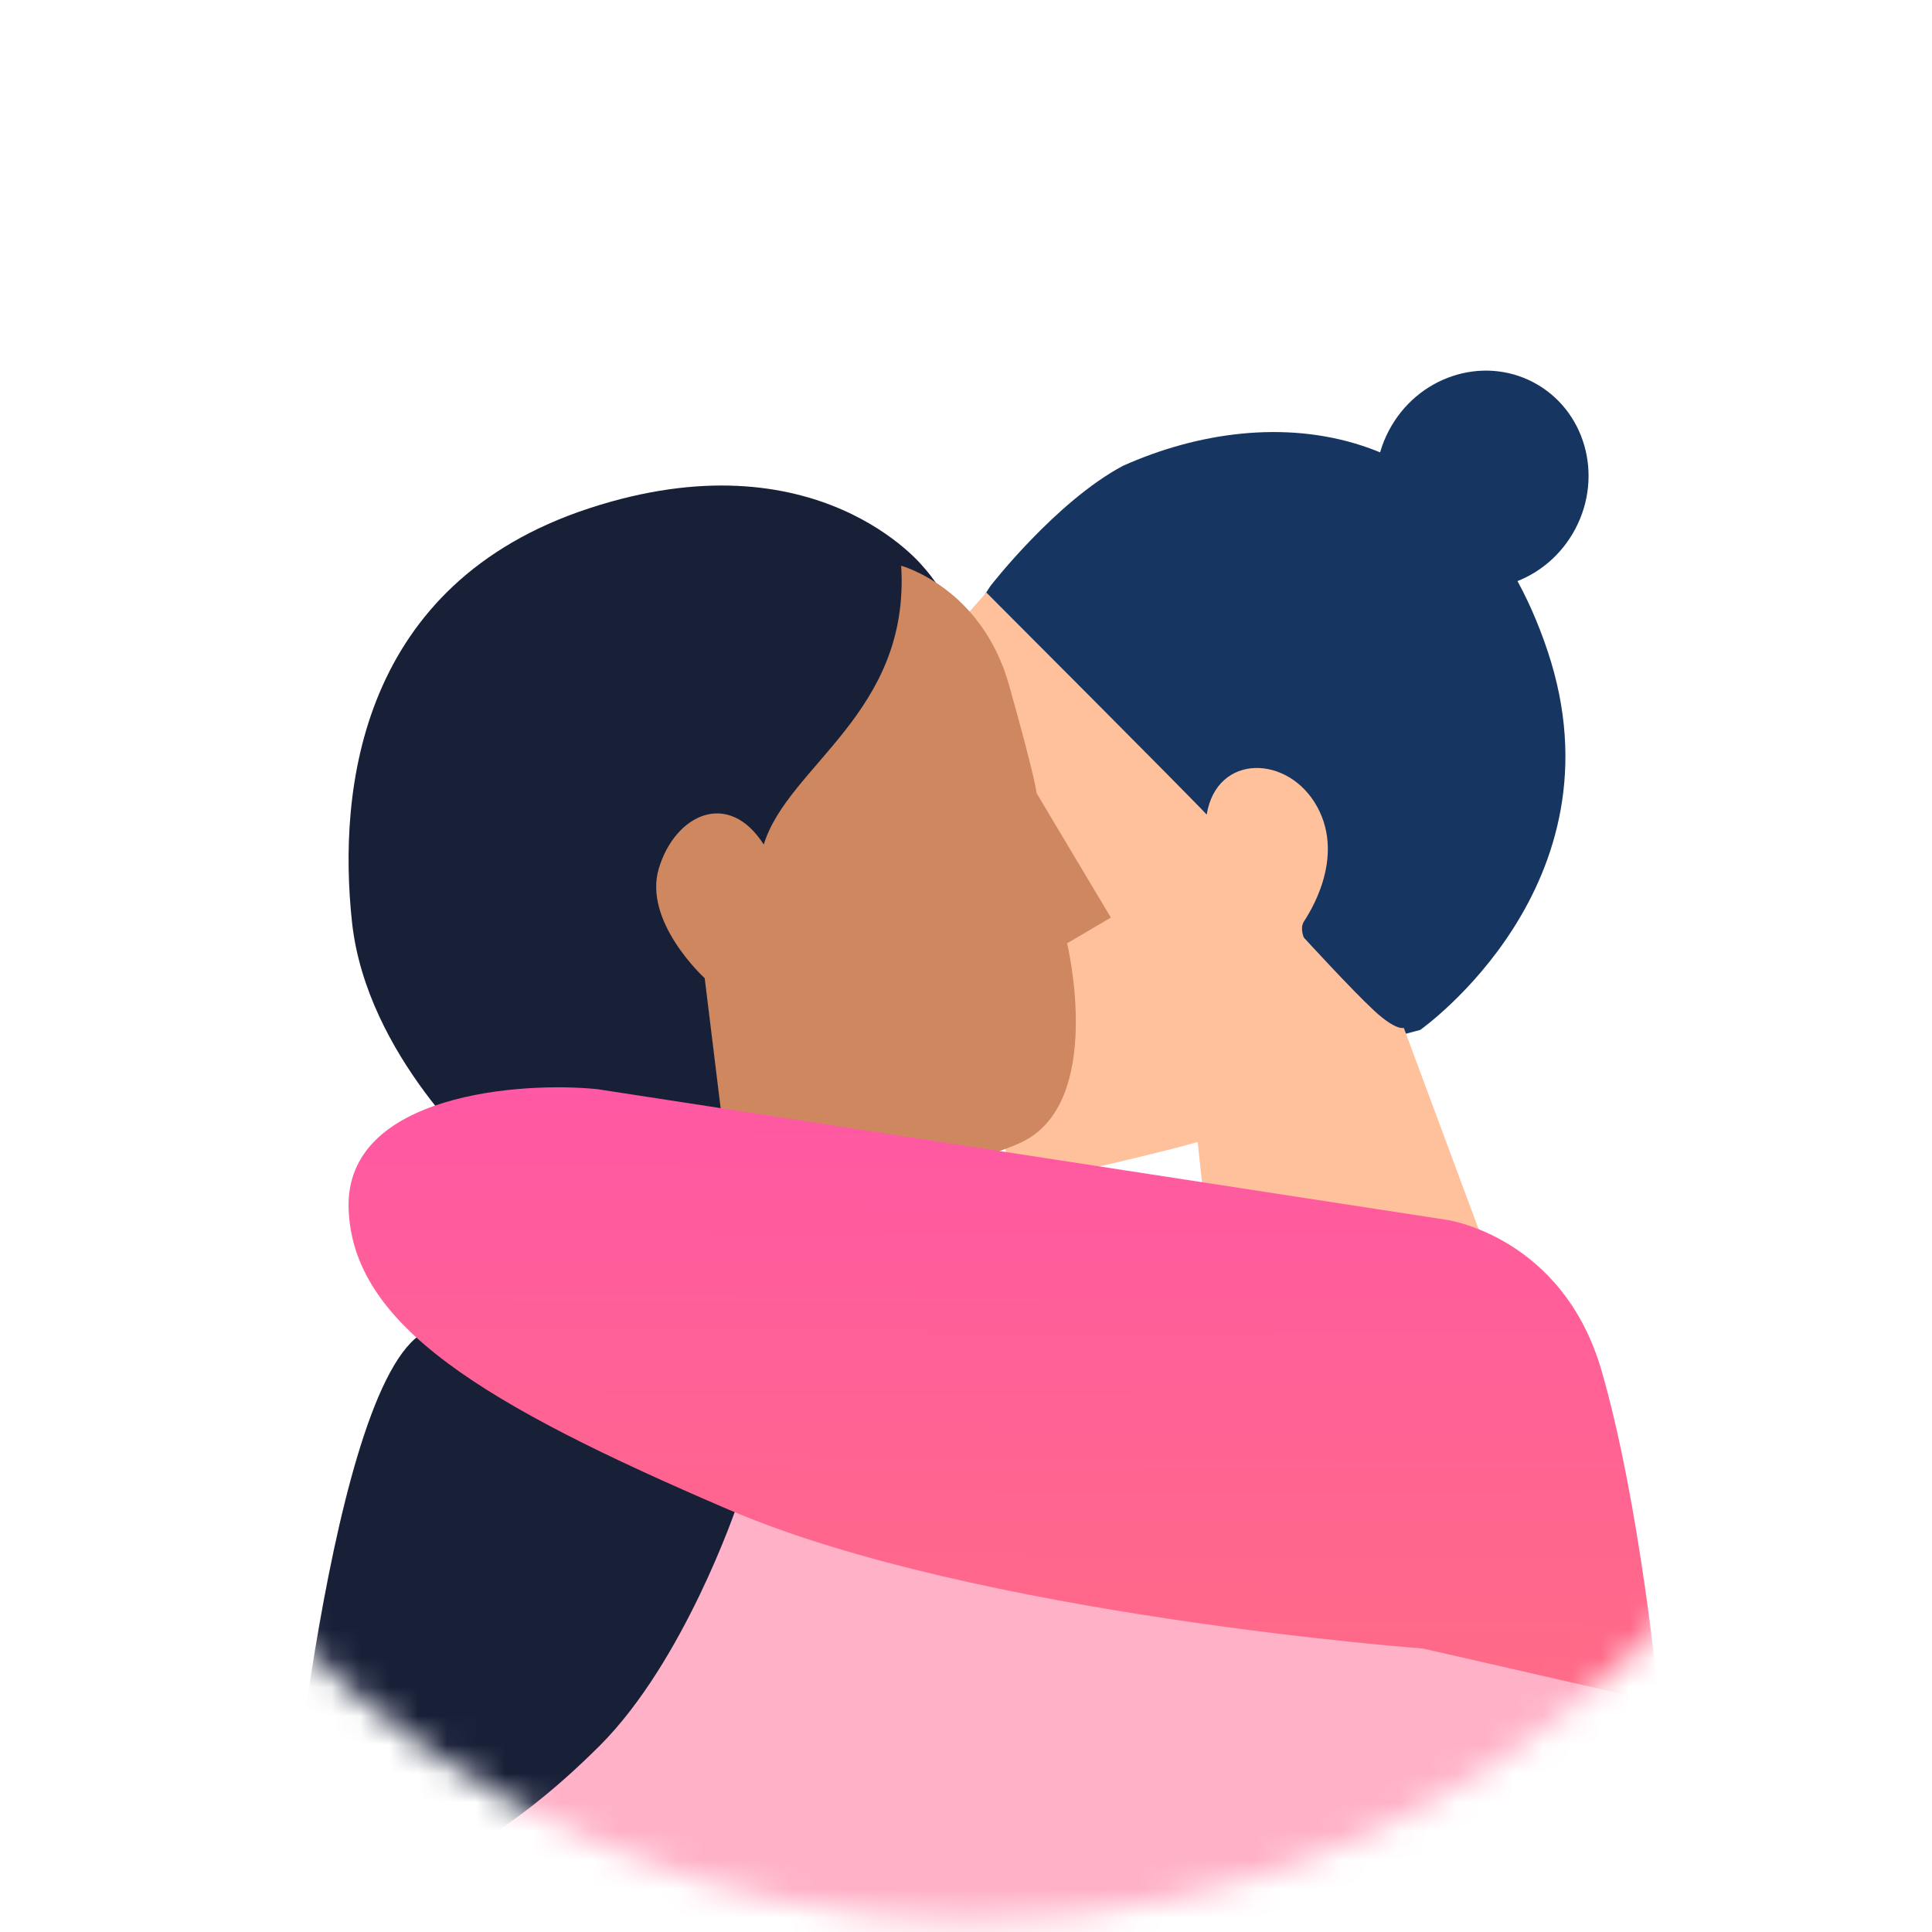 <svg width="67" height="67" viewBox="0 0 67 67" fill="none" xmlns="http://www.w3.org/2000/svg">
<mask id="mask0_73_73" style="mask-type:alpha" maskUnits="userSpaceOnUse" x="0" y="0" width="67" height="67">
<path d="M33.706 66.58C51.949 66.58 66.738 51.791 66.738 33.548C66.738 15.305 51.949 0.516 33.706 0.516C15.463 0.516 0.674 15.305 0.674 33.548C0.674 51.791 15.463 66.58 33.706 66.58Z" fill="#FFF4F4"/>
</mask>
<g mask="url(#mask0_73_73)">
<path d="M22.006 49.764L53.305 56.679C53.305 56.679 58.297 57.402 57.985 61.325C57.674 65.248 56.633 67.209 50.913 67.725C45.194 68.24 13.479 67.002 13.479 67.002L22.006 49.764Z" fill="#FFB1C7"/>
<path d="M49.251 35.717C49.251 35.717 56.379 30.711 53.675 22.594C50.972 14.477 44.136 13.829 38.94 16.156C36.608 17.401 34.347 20.322 34.347 20.322L31.037 25.445L48.746 35.851L49.251 35.717Z" fill="#163560"/>
<path d="M51.364 42.859L48.683 35.647C48.683 35.647 48.414 35.753 47.647 35.042C46.878 34.33 45.216 32.514 45.216 32.514C45.216 32.514 45.072 32.194 45.216 31.962C45.36 31.731 46.673 29.798 45.681 27.982C44.688 26.166 42.195 26.113 41.847 28.25C41.284 27.635 34.206 20.548 34.206 20.548L33.42 21.439L34.886 39.994C34.886 39.994 35.78 40.991 38.246 40.422C40.712 39.852 41.534 39.603 41.534 39.603L41.82 42.274L51.506 43.272L51.364 42.859Z" fill="#FFC09C"/>
<path d="M32.029 19.67C32.029 19.67 37.985 25.973 30.433 35.584C22.882 45.195 16.857 40.255 16.857 40.255C16.857 40.255 12.712 36.63 12.208 31.986C11.703 27.341 12.496 20.233 20.424 17.63C28.353 15.027 32.029 19.67 32.029 19.67Z" fill="#182038"/>
<path d="M31.252 19.62C31.252 19.62 34.039 20.369 34.993 23.758C35.946 27.148 35.946 27.503 35.946 27.503L38.523 31.821L37.006 32.713C37.006 32.713 38.348 38.278 35.382 39.633C32.417 40.989 25.357 41.416 25.357 41.416L24.439 33.924C24.439 33.924 22.286 31.962 22.85 30.107C23.414 28.251 25.251 27.36 26.486 29.287C27.332 26.54 31.567 24.721 31.252 19.62Z" fill="#CE875F"/>
<path d="M49.622 20.007C51.408 20.948 53.651 20.2 54.633 18.337C55.615 16.474 54.963 14.2 53.177 13.259C51.391 12.319 49.148 13.066 48.166 14.93C47.184 16.793 47.836 19.066 49.622 20.007Z" fill="#163560"/>
<path d="M25.537 52.27C25.537 52.27 23.729 57.608 20.805 60.532C14.359 66.978 9.84 65.649 9.84 65.649C9.84 65.649 11.434 47.47 14.866 46.127C17.387 45.268 25.537 52.27 25.537 52.27Z" fill="#182038"/>
<path d="M20.726 37.773L50.163 42.302C50.163 42.302 54.187 42.86 55.541 47.534C56.895 52.208 57.535 59.039 57.535 59.039L49.344 57.169C49.344 57.169 33.816 56.018 25.268 52.352C16.721 48.687 12.233 45.953 12.09 41.927C11.947 37.901 18.179 37.503 20.726 37.773Z" fill="url(#paint0_linear_73_73)"/>
</g>
<defs>
<linearGradient id="paint0_linear_73_73" x1="36.751" y1="37.706" x2="36.657" y2="59.047" gradientUnits="userSpaceOnUse">
<stop stop-color="#FF58A4"/>
<stop offset="1" stop-color="#FF6B86"/>
</linearGradient>
</defs>
</svg>
